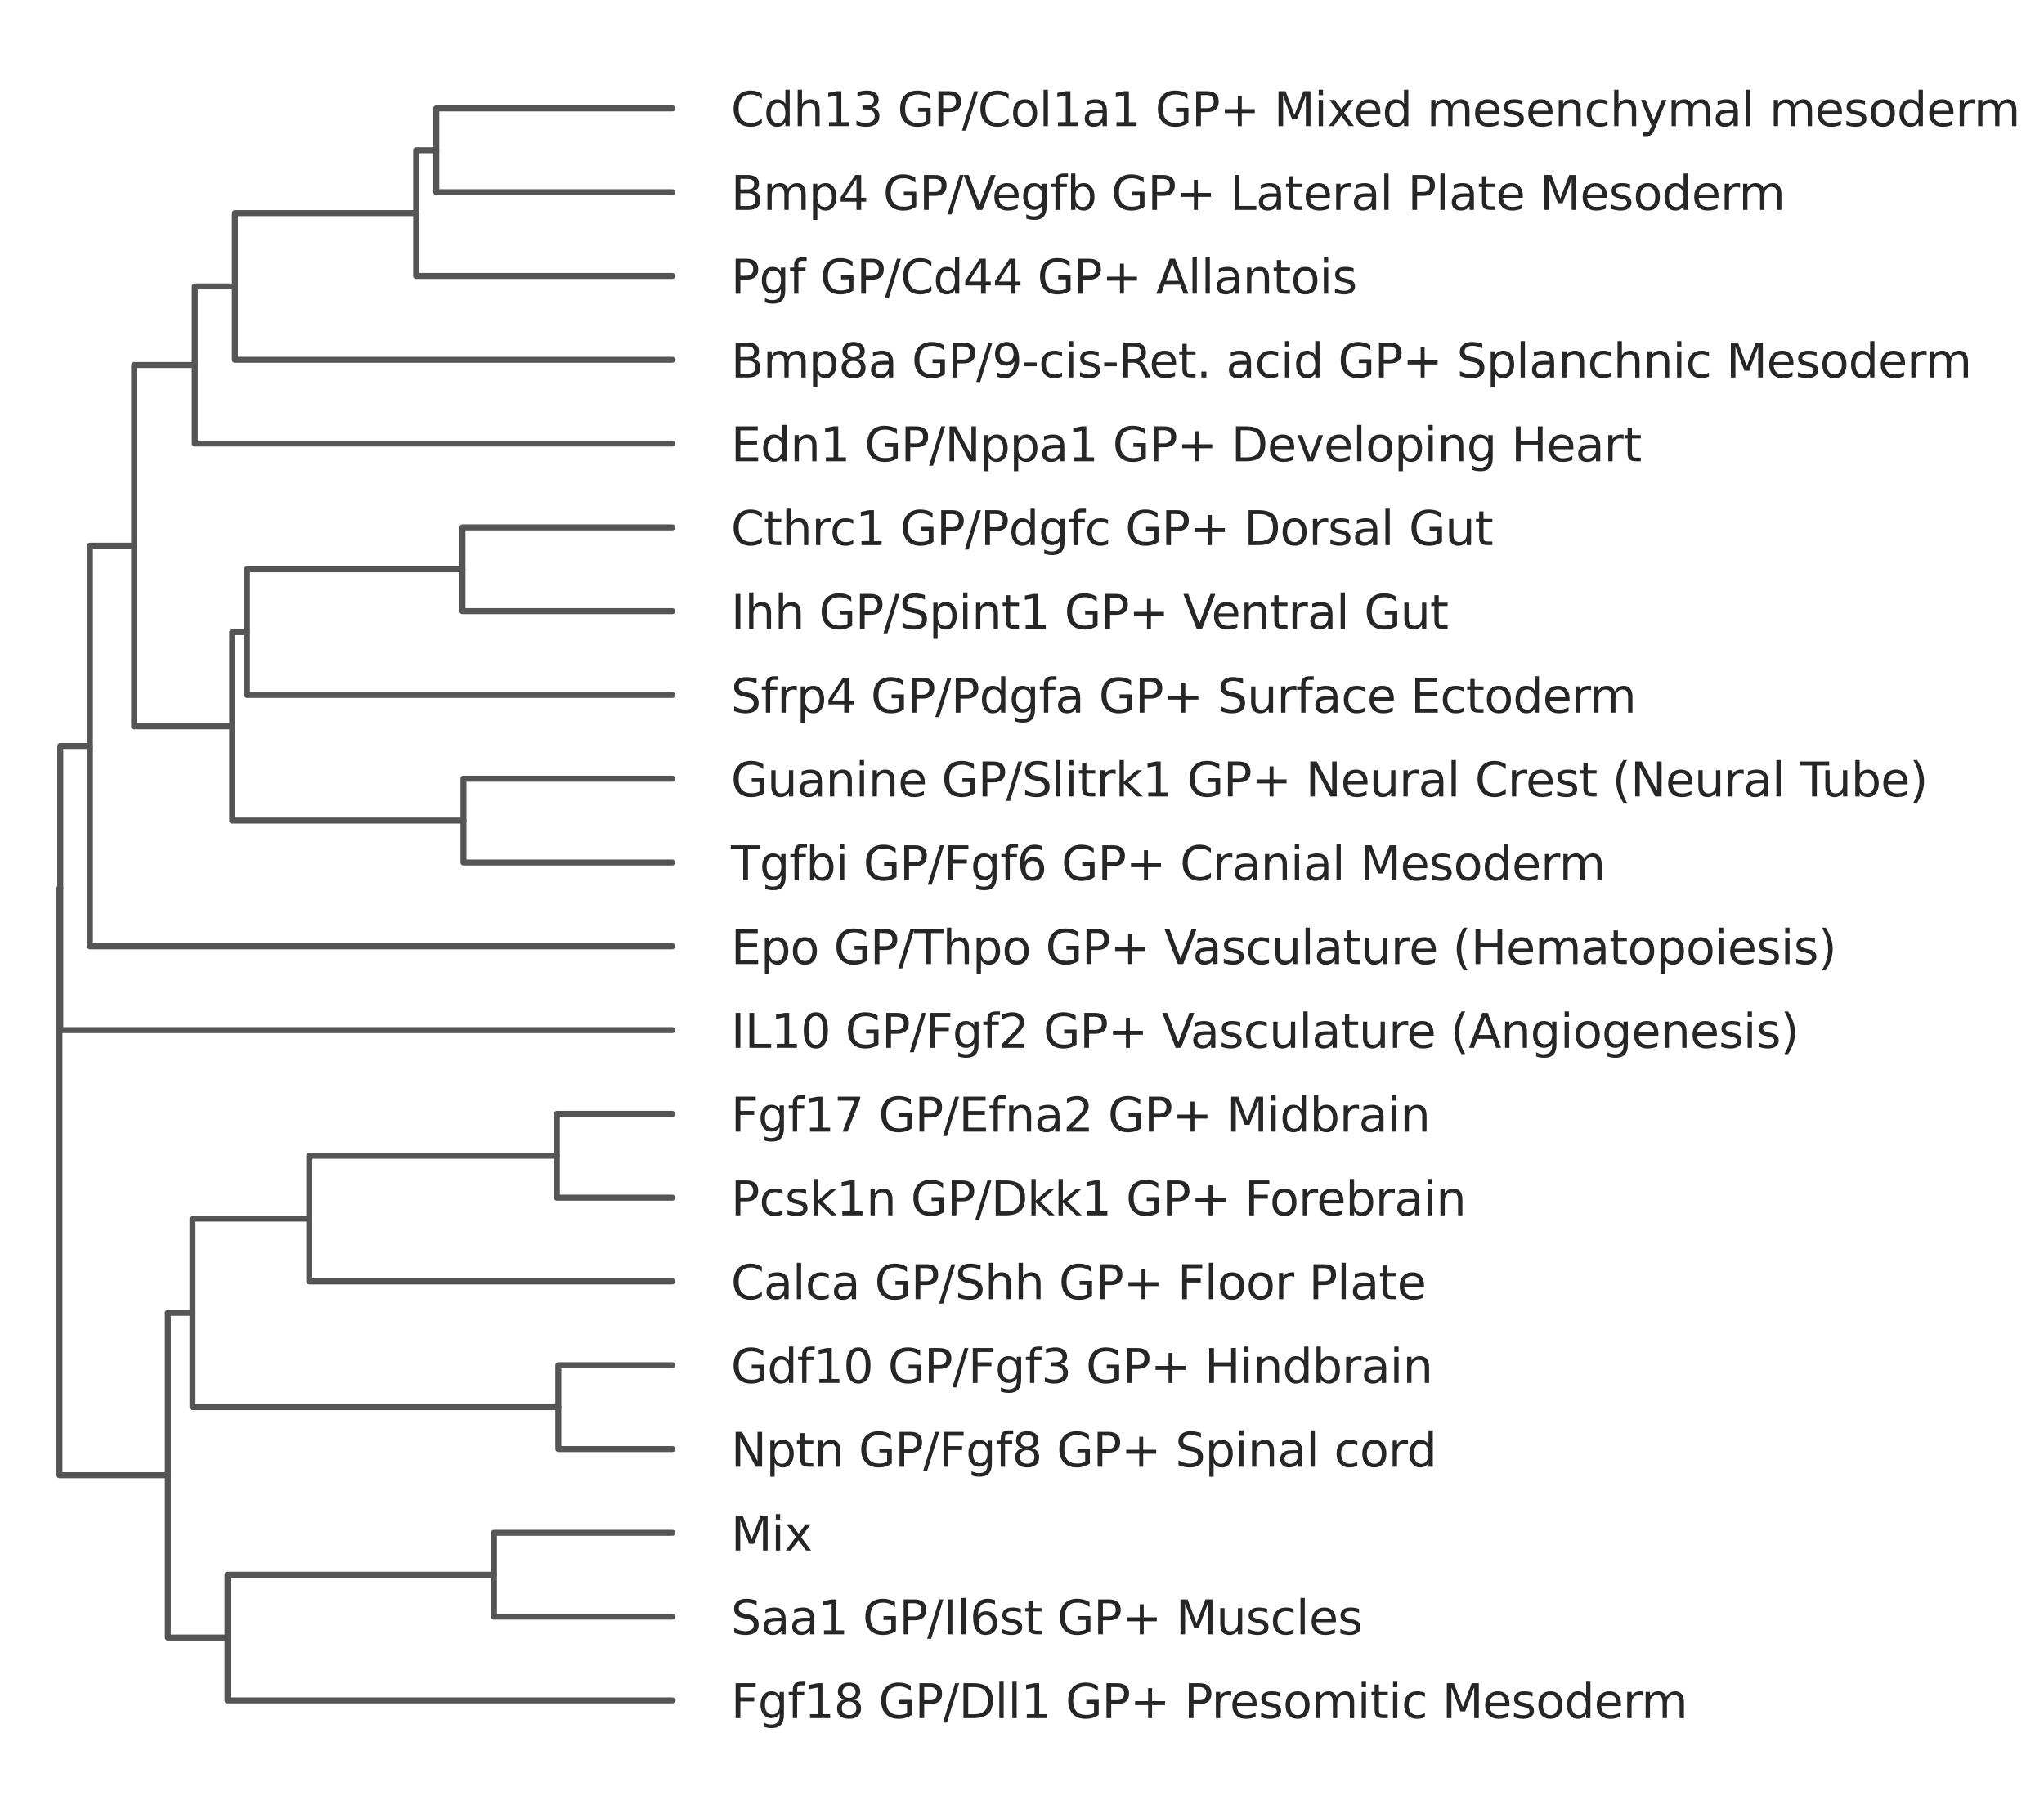 <?xml version="1.0" encoding="utf-8" standalone="no"?>
<!DOCTYPE svg PUBLIC "-//W3C//DTD SVG 1.1//EN"
  "http://www.w3.org/Graphics/SVG/1.1/DTD/svg11.dtd">
<svg xmlns:xlink="http://www.w3.org/1999/xlink" width="510.855pt" height="452.16pt" viewBox="0 0 510.855 452.16" xmlns="http://www.w3.org/2000/svg" version="1.1">
 <defs>
  <style type="text/css">*{stroke-linejoin: round; stroke-linecap: butt}</style>
 </defs>
 <g id="figure_1">
  <g id="patch_1">
   <path d="M -0 452.16 
L 510.855 452.16 
L 510.855 0 
L -0 0 
z
" style="fill: #ffffff"/>
  </g>
  <g id="axes_1">
   <g id="patch_2">
    <path d="M 7.2 444.96 
L 175.68 444.96 
L 175.68 7.2 
L 7.2 7.2 
z
" style="fill: #ffffff"/>
   </g>
   <g id="matplotlib.axis_1">
    <g id="xtick_1"/>
    <g id="xtick_2"/>
    <g id="xtick_3"/>
    <g id="xtick_4"/>
   </g>
   <g id="matplotlib.axis_2">
    <g id="ytick_1">
     <g id="text_1">
      <!-- Fgf18 GP/Dll1 GP+ Presomitic Mesoderm -->
      <g style="fill: #262626" transform="translate(182.68 429.492) scale(0.117 -0.117)">
       <defs>
        <path id="DejaVuSans-46" d="M 628 4666 
L 3309 4666 
L 3309 4134 
L 1259 4134 
L 1259 2759 
L 3109 2759 
L 3109 2228 
L 1259 2228 
L 1259 0 
L 628 0 
L 628 4666 
z
" transform="scale(0.016)"/>
        <path id="DejaVuSans-67" d="M 2906 1791 
Q 2906 2416 2648 2759 
Q 2391 3103 1925 3103 
Q 1463 3103 1205 2759 
Q 947 2416 947 1791 
Q 947 1169 1205 825 
Q 1463 481 1925 481 
Q 2391 481 2648 825 
Q 2906 1169 2906 1791 
z
M 3481 434 
Q 3481 -459 3084 -895 
Q 2688 -1331 1869 -1331 
Q 1566 -1331 1297 -1286 
Q 1028 -1241 775 -1147 
L 775 -588 
Q 1028 -725 1275 -790 
Q 1522 -856 1778 -856 
Q 2344 -856 2625 -561 
Q 2906 -266 2906 331 
L 2906 616 
Q 2728 306 2450 153 
Q 2172 0 1784 0 
Q 1141 0 747 490 
Q 353 981 353 1791 
Q 353 2603 747 3093 
Q 1141 3584 1784 3584 
Q 2172 3584 2450 3431 
Q 2728 3278 2906 2969 
L 2906 3500 
L 3481 3500 
L 3481 434 
z
" transform="scale(0.016)"/>
        <path id="DejaVuSans-66" d="M 2375 4863 
L 2375 4384 
L 1825 4384 
Q 1516 4384 1395 4259 
Q 1275 4134 1275 3809 
L 1275 3500 
L 2222 3500 
L 2222 3053 
L 1275 3053 
L 1275 0 
L 697 0 
L 697 3053 
L 147 3053 
L 147 3500 
L 697 3500 
L 697 3744 
Q 697 4328 969 4595 
Q 1241 4863 1831 4863 
L 2375 4863 
z
" transform="scale(0.016)"/>
        <path id="DejaVuSans-31" d="M 794 531 
L 1825 531 
L 1825 4091 
L 703 3866 
L 703 4441 
L 1819 4666 
L 2450 4666 
L 2450 531 
L 3481 531 
L 3481 0 
L 794 0 
L 794 531 
z
" transform="scale(0.016)"/>
        <path id="DejaVuSans-38" d="M 2034 2216 
Q 1584 2216 1326 1975 
Q 1069 1734 1069 1313 
Q 1069 891 1326 650 
Q 1584 409 2034 409 
Q 2484 409 2743 651 
Q 3003 894 3003 1313 
Q 3003 1734 2745 1975 
Q 2488 2216 2034 2216 
z
M 1403 2484 
Q 997 2584 770 2862 
Q 544 3141 544 3541 
Q 544 4100 942 4425 
Q 1341 4750 2034 4750 
Q 2731 4750 3128 4425 
Q 3525 4100 3525 3541 
Q 3525 3141 3298 2862 
Q 3072 2584 2669 2484 
Q 3125 2378 3379 2068 
Q 3634 1759 3634 1313 
Q 3634 634 3220 271 
Q 2806 -91 2034 -91 
Q 1263 -91 848 271 
Q 434 634 434 1313 
Q 434 1759 690 2068 
Q 947 2378 1403 2484 
z
M 1172 3481 
Q 1172 3119 1398 2916 
Q 1625 2713 2034 2713 
Q 2441 2713 2670 2916 
Q 2900 3119 2900 3481 
Q 2900 3844 2670 4047 
Q 2441 4250 2034 4250 
Q 1625 4250 1398 4047 
Q 1172 3844 1172 3481 
z
" transform="scale(0.016)"/>
        <path id="DejaVuSans-20" transform="scale(0.016)"/>
        <path id="DejaVuSans-47" d="M 3809 666 
L 3809 1919 
L 2778 1919 
L 2778 2438 
L 4434 2438 
L 4434 434 
Q 4069 175 3628 42 
Q 3188 -91 2688 -91 
Q 1594 -91 976 548 
Q 359 1188 359 2328 
Q 359 3472 976 4111 
Q 1594 4750 2688 4750 
Q 3144 4750 3555 4637 
Q 3966 4525 4313 4306 
L 4313 3634 
Q 3963 3931 3569 4081 
Q 3175 4231 2741 4231 
Q 1884 4231 1454 3753 
Q 1025 3275 1025 2328 
Q 1025 1384 1454 906 
Q 1884 428 2741 428 
Q 3075 428 3337 486 
Q 3600 544 3809 666 
z
" transform="scale(0.016)"/>
        <path id="DejaVuSans-50" d="M 1259 4147 
L 1259 2394 
L 2053 2394 
Q 2494 2394 2734 2622 
Q 2975 2850 2975 3272 
Q 2975 3691 2734 3919 
Q 2494 4147 2053 4147 
L 1259 4147 
z
M 628 4666 
L 2053 4666 
Q 2838 4666 3239 4311 
Q 3641 3956 3641 3272 
Q 3641 2581 3239 2228 
Q 2838 1875 2053 1875 
L 1259 1875 
L 1259 0 
L 628 0 
L 628 4666 
z
" transform="scale(0.016)"/>
        <path id="DejaVuSans-2f" d="M 1625 4666 
L 2156 4666 
L 531 -594 
L 0 -594 
L 1625 4666 
z
" transform="scale(0.016)"/>
        <path id="DejaVuSans-44" d="M 1259 4147 
L 1259 519 
L 2022 519 
Q 2988 519 3436 956 
Q 3884 1394 3884 2338 
Q 3884 3275 3436 3711 
Q 2988 4147 2022 4147 
L 1259 4147 
z
M 628 4666 
L 1925 4666 
Q 3281 4666 3915 4102 
Q 4550 3538 4550 2338 
Q 4550 1131 3912 565 
Q 3275 0 1925 0 
L 628 0 
L 628 4666 
z
" transform="scale(0.016)"/>
        <path id="DejaVuSans-6c" d="M 603 4863 
L 1178 4863 
L 1178 0 
L 603 0 
L 603 4863 
z
" transform="scale(0.016)"/>
        <path id="DejaVuSans-2b" d="M 2944 4013 
L 2944 2272 
L 4684 2272 
L 4684 1741 
L 2944 1741 
L 2944 0 
L 2419 0 
L 2419 1741 
L 678 1741 
L 678 2272 
L 2419 2272 
L 2419 4013 
L 2944 4013 
z
" transform="scale(0.016)"/>
        <path id="DejaVuSans-72" d="M 2631 2963 
Q 2534 3019 2420 3045 
Q 2306 3072 2169 3072 
Q 1681 3072 1420 2755 
Q 1159 2438 1159 1844 
L 1159 0 
L 581 0 
L 581 3500 
L 1159 3500 
L 1159 2956 
Q 1341 3275 1631 3429 
Q 1922 3584 2338 3584 
Q 2397 3584 2469 3576 
Q 2541 3569 2628 3553 
L 2631 2963 
z
" transform="scale(0.016)"/>
        <path id="DejaVuSans-65" d="M 3597 1894 
L 3597 1613 
L 953 1613 
Q 991 1019 1311 708 
Q 1631 397 2203 397 
Q 2534 397 2845 478 
Q 3156 559 3463 722 
L 3463 178 
Q 3153 47 2828 -22 
Q 2503 -91 2169 -91 
Q 1331 -91 842 396 
Q 353 884 353 1716 
Q 353 2575 817 3079 
Q 1281 3584 2069 3584 
Q 2775 3584 3186 3129 
Q 3597 2675 3597 1894 
z
M 3022 2063 
Q 3016 2534 2758 2815 
Q 2500 3097 2075 3097 
Q 1594 3097 1305 2825 
Q 1016 2553 972 2059 
L 3022 2063 
z
" transform="scale(0.016)"/>
        <path id="DejaVuSans-73" d="M 2834 3397 
L 2834 2853 
Q 2591 2978 2328 3040 
Q 2066 3103 1784 3103 
Q 1356 3103 1142 2972 
Q 928 2841 928 2578 
Q 928 2378 1081 2264 
Q 1234 2150 1697 2047 
L 1894 2003 
Q 2506 1872 2764 1633 
Q 3022 1394 3022 966 
Q 3022 478 2636 193 
Q 2250 -91 1575 -91 
Q 1294 -91 989 -36 
Q 684 19 347 128 
L 347 722 
Q 666 556 975 473 
Q 1284 391 1588 391 
Q 1994 391 2212 530 
Q 2431 669 2431 922 
Q 2431 1156 2273 1281 
Q 2116 1406 1581 1522 
L 1381 1569 
Q 847 1681 609 1914 
Q 372 2147 372 2553 
Q 372 3047 722 3315 
Q 1072 3584 1716 3584 
Q 2034 3584 2315 3537 
Q 2597 3491 2834 3397 
z
" transform="scale(0.016)"/>
        <path id="DejaVuSans-6f" d="M 1959 3097 
Q 1497 3097 1228 2736 
Q 959 2375 959 1747 
Q 959 1119 1226 758 
Q 1494 397 1959 397 
Q 2419 397 2687 759 
Q 2956 1122 2956 1747 
Q 2956 2369 2687 2733 
Q 2419 3097 1959 3097 
z
M 1959 3584 
Q 2709 3584 3137 3096 
Q 3566 2609 3566 1747 
Q 3566 888 3137 398 
Q 2709 -91 1959 -91 
Q 1206 -91 779 398 
Q 353 888 353 1747 
Q 353 2609 779 3096 
Q 1206 3584 1959 3584 
z
" transform="scale(0.016)"/>
        <path id="DejaVuSans-6d" d="M 3328 2828 
Q 3544 3216 3844 3400 
Q 4144 3584 4550 3584 
Q 5097 3584 5394 3201 
Q 5691 2819 5691 2113 
L 5691 0 
L 5113 0 
L 5113 2094 
Q 5113 2597 4934 2840 
Q 4756 3084 4391 3084 
Q 3944 3084 3684 2787 
Q 3425 2491 3425 1978 
L 3425 0 
L 2847 0 
L 2847 2094 
Q 2847 2600 2669 2842 
Q 2491 3084 2119 3084 
Q 1678 3084 1418 2786 
Q 1159 2488 1159 1978 
L 1159 0 
L 581 0 
L 581 3500 
L 1159 3500 
L 1159 2956 
Q 1356 3278 1631 3431 
Q 1906 3584 2284 3584 
Q 2666 3584 2933 3390 
Q 3200 3197 3328 2828 
z
" transform="scale(0.016)"/>
        <path id="DejaVuSans-69" d="M 603 3500 
L 1178 3500 
L 1178 0 
L 603 0 
L 603 3500 
z
M 603 4863 
L 1178 4863 
L 1178 4134 
L 603 4134 
L 603 4863 
z
" transform="scale(0.016)"/>
        <path id="DejaVuSans-74" d="M 1172 4494 
L 1172 3500 
L 2356 3500 
L 2356 3053 
L 1172 3053 
L 1172 1153 
Q 1172 725 1289 603 
Q 1406 481 1766 481 
L 2356 481 
L 2356 0 
L 1766 0 
Q 1100 0 847 248 
Q 594 497 594 1153 
L 594 3053 
L 172 3053 
L 172 3500 
L 594 3500 
L 594 4494 
L 1172 4494 
z
" transform="scale(0.016)"/>
        <path id="DejaVuSans-63" d="M 3122 3366 
L 3122 2828 
Q 2878 2963 2633 3030 
Q 2388 3097 2138 3097 
Q 1578 3097 1268 2742 
Q 959 2388 959 1747 
Q 959 1106 1268 751 
Q 1578 397 2138 397 
Q 2388 397 2633 464 
Q 2878 531 3122 666 
L 3122 134 
Q 2881 22 2623 -34 
Q 2366 -91 2075 -91 
Q 1284 -91 818 406 
Q 353 903 353 1747 
Q 353 2603 823 3093 
Q 1294 3584 2113 3584 
Q 2378 3584 2631 3529 
Q 2884 3475 3122 3366 
z
" transform="scale(0.016)"/>
        <path id="DejaVuSans-4d" d="M 628 4666 
L 1569 4666 
L 2759 1491 
L 3956 4666 
L 4897 4666 
L 4897 0 
L 4281 0 
L 4281 4097 
L 3078 897 
L 2444 897 
L 1241 4097 
L 1241 0 
L 628 0 
L 628 4666 
z
" transform="scale(0.016)"/>
        <path id="DejaVuSans-64" d="M 2906 2969 
L 2906 4863 
L 3481 4863 
L 3481 0 
L 2906 0 
L 2906 525 
Q 2725 213 2448 61 
Q 2172 -91 1784 -91 
Q 1150 -91 751 415 
Q 353 922 353 1747 
Q 353 2572 751 3078 
Q 1150 3584 1784 3584 
Q 2172 3584 2448 3432 
Q 2725 3281 2906 2969 
z
M 947 1747 
Q 947 1113 1208 752 
Q 1469 391 1925 391 
Q 2381 391 2643 752 
Q 2906 1113 2906 1747 
Q 2906 2381 2643 2742 
Q 2381 3103 1925 3103 
Q 1469 3103 1208 2742 
Q 947 2381 947 1747 
z
" transform="scale(0.016)"/>
       </defs>
       <use xlink:href="#DejaVuSans-46"/>
       <use xlink:href="#DejaVuSans-67" x="57.52"/>
       <use xlink:href="#DejaVuSans-66" x="120.996"/>
       <use xlink:href="#DejaVuSans-31" x="156.201"/>
       <use xlink:href="#DejaVuSans-38" x="219.824"/>
       <use xlink:href="#DejaVuSans-20" x="283.447"/>
       <use xlink:href="#DejaVuSans-47" x="315.234"/>
       <use xlink:href="#DejaVuSans-50" x="392.725"/>
       <use xlink:href="#DejaVuSans-2f" x="453.027"/>
       <use xlink:href="#DejaVuSans-44" x="486.719"/>
       <use xlink:href="#DejaVuSans-6c" x="563.721"/>
       <use xlink:href="#DejaVuSans-6c" x="591.504"/>
       <use xlink:href="#DejaVuSans-31" x="619.287"/>
       <use xlink:href="#DejaVuSans-20" x="682.91"/>
       <use xlink:href="#DejaVuSans-47" x="714.697"/>
       <use xlink:href="#DejaVuSans-50" x="792.188"/>
       <use xlink:href="#DejaVuSans-2b" x="852.49"/>
       <use xlink:href="#DejaVuSans-20" x="936.279"/>
       <use xlink:href="#DejaVuSans-50" x="968.066"/>
       <use xlink:href="#DejaVuSans-72" x="1026.619"/>
       <use xlink:href="#DejaVuSans-65" x="1065.482"/>
       <use xlink:href="#DejaVuSans-73" x="1127.006"/>
       <use xlink:href="#DejaVuSans-6f" x="1179.105"/>
       <use xlink:href="#DejaVuSans-6d" x="1240.287"/>
       <use xlink:href="#DejaVuSans-69" x="1337.699"/>
       <use xlink:href="#DejaVuSans-74" x="1365.482"/>
       <use xlink:href="#DejaVuSans-69" x="1404.691"/>
       <use xlink:href="#DejaVuSans-63" x="1432.475"/>
       <use xlink:href="#DejaVuSans-20" x="1487.455"/>
       <use xlink:href="#DejaVuSans-4d" x="1519.242"/>
       <use xlink:href="#DejaVuSans-65" x="1605.521"/>
       <use xlink:href="#DejaVuSans-73" x="1667.045"/>
       <use xlink:href="#DejaVuSans-6f" x="1719.145"/>
       <use xlink:href="#DejaVuSans-64" x="1780.326"/>
       <use xlink:href="#DejaVuSans-65" x="1843.803"/>
       <use xlink:href="#DejaVuSans-72" x="1905.326"/>
       <use xlink:href="#DejaVuSans-6d" x="1944.689"/>
      </g>
     </g>
    </g>
    <g id="ytick_2">
     <g id="text_2">
      <!-- Saa1 GP/Il6st GP+ Muscles -->
      <g style="fill: #262626" transform="translate(182.68 408.547) scale(0.117 -0.117)">
       <defs>
        <path id="DejaVuSans-53" d="M 3425 4513 
L 3425 3897 
Q 3066 4069 2747 4153 
Q 2428 4238 2131 4238 
Q 1616 4238 1336 4038 
Q 1056 3838 1056 3469 
Q 1056 3159 1242 3001 
Q 1428 2844 1947 2747 
L 2328 2669 
Q 3034 2534 3370 2195 
Q 3706 1856 3706 1288 
Q 3706 609 3251 259 
Q 2797 -91 1919 -91 
Q 1588 -91 1214 -16 
Q 841 59 441 206 
L 441 856 
Q 825 641 1194 531 
Q 1563 422 1919 422 
Q 2459 422 2753 634 
Q 3047 847 3047 1241 
Q 3047 1584 2836 1778 
Q 2625 1972 2144 2069 
L 1759 2144 
Q 1053 2284 737 2584 
Q 422 2884 422 3419 
Q 422 4038 858 4394 
Q 1294 4750 2059 4750 
Q 2388 4750 2728 4690 
Q 3069 4631 3425 4513 
z
" transform="scale(0.016)"/>
        <path id="DejaVuSans-61" d="M 2194 1759 
Q 1497 1759 1228 1600 
Q 959 1441 959 1056 
Q 959 750 1161 570 
Q 1363 391 1709 391 
Q 2188 391 2477 730 
Q 2766 1069 2766 1631 
L 2766 1759 
L 2194 1759 
z
M 3341 1997 
L 3341 0 
L 2766 0 
L 2766 531 
Q 2569 213 2275 61 
Q 1981 -91 1556 -91 
Q 1019 -91 701 211 
Q 384 513 384 1019 
Q 384 1609 779 1909 
Q 1175 2209 1959 2209 
L 2766 2209 
L 2766 2266 
Q 2766 2663 2505 2880 
Q 2244 3097 1772 3097 
Q 1472 3097 1187 3025 
Q 903 2953 641 2809 
L 641 3341 
Q 956 3463 1253 3523 
Q 1550 3584 1831 3584 
Q 2591 3584 2966 3190 
Q 3341 2797 3341 1997 
z
" transform="scale(0.016)"/>
        <path id="DejaVuSans-49" d="M 628 4666 
L 1259 4666 
L 1259 0 
L 628 0 
L 628 4666 
z
" transform="scale(0.016)"/>
        <path id="DejaVuSans-36" d="M 2113 2584 
Q 1688 2584 1439 2293 
Q 1191 2003 1191 1497 
Q 1191 994 1439 701 
Q 1688 409 2113 409 
Q 2538 409 2786 701 
Q 3034 994 3034 1497 
Q 3034 2003 2786 2293 
Q 2538 2584 2113 2584 
z
M 3366 4563 
L 3366 3988 
Q 3128 4100 2886 4159 
Q 2644 4219 2406 4219 
Q 1781 4219 1451 3797 
Q 1122 3375 1075 2522 
Q 1259 2794 1537 2939 
Q 1816 3084 2150 3084 
Q 2853 3084 3261 2657 
Q 3669 2231 3669 1497 
Q 3669 778 3244 343 
Q 2819 -91 2113 -91 
Q 1303 -91 875 529 
Q 447 1150 447 2328 
Q 447 3434 972 4092 
Q 1497 4750 2381 4750 
Q 2619 4750 2861 4703 
Q 3103 4656 3366 4563 
z
" transform="scale(0.016)"/>
        <path id="DejaVuSans-75" d="M 544 1381 
L 544 3500 
L 1119 3500 
L 1119 1403 
Q 1119 906 1312 657 
Q 1506 409 1894 409 
Q 2359 409 2629 706 
Q 2900 1003 2900 1516 
L 2900 3500 
L 3475 3500 
L 3475 0 
L 2900 0 
L 2900 538 
Q 2691 219 2414 64 
Q 2138 -91 1772 -91 
Q 1169 -91 856 284 
Q 544 659 544 1381 
z
M 1991 3584 
L 1991 3584 
z
" transform="scale(0.016)"/>
       </defs>
       <use xlink:href="#DejaVuSans-53"/>
       <use xlink:href="#DejaVuSans-61" x="63.477"/>
       <use xlink:href="#DejaVuSans-61" x="124.756"/>
       <use xlink:href="#DejaVuSans-31" x="186.035"/>
       <use xlink:href="#DejaVuSans-20" x="249.658"/>
       <use xlink:href="#DejaVuSans-47" x="281.445"/>
       <use xlink:href="#DejaVuSans-50" x="358.936"/>
       <use xlink:href="#DejaVuSans-2f" x="419.238"/>
       <use xlink:href="#DejaVuSans-49" x="452.93"/>
       <use xlink:href="#DejaVuSans-6c" x="482.422"/>
       <use xlink:href="#DejaVuSans-36" x="510.205"/>
       <use xlink:href="#DejaVuSans-73" x="573.828"/>
       <use xlink:href="#DejaVuSans-74" x="625.928"/>
       <use xlink:href="#DejaVuSans-20" x="665.137"/>
       <use xlink:href="#DejaVuSans-47" x="696.924"/>
       <use xlink:href="#DejaVuSans-50" x="774.414"/>
       <use xlink:href="#DejaVuSans-2b" x="834.717"/>
       <use xlink:href="#DejaVuSans-20" x="918.506"/>
       <use xlink:href="#DejaVuSans-4d" x="950.293"/>
       <use xlink:href="#DejaVuSans-75" x="1036.572"/>
       <use xlink:href="#DejaVuSans-73" x="1099.951"/>
       <use xlink:href="#DejaVuSans-63" x="1152.051"/>
       <use xlink:href="#DejaVuSans-6c" x="1207.031"/>
       <use xlink:href="#DejaVuSans-65" x="1234.814"/>
       <use xlink:href="#DejaVuSans-73" x="1296.338"/>
      </g>
     </g>
    </g>
    <g id="ytick_3">
     <g id="text_3">
      <!-- Mix -->
      <g style="fill: #262626" transform="translate(182.68 387.602) scale(0.117 -0.117)">
       <defs>
        <path id="DejaVuSans-78" d="M 3513 3500 
L 2247 1797 
L 3578 0 
L 2900 0 
L 1881 1375 
L 863 0 
L 184 0 
L 1544 1831 
L 300 3500 
L 978 3500 
L 1906 2253 
L 2834 3500 
L 3513 3500 
z
" transform="scale(0.016)"/>
       </defs>
       <use xlink:href="#DejaVuSans-4d"/>
       <use xlink:href="#DejaVuSans-69" x="86.279"/>
       <use xlink:href="#DejaVuSans-78" x="114.062"/>
      </g>
     </g>
    </g>
    <g id="ytick_4">
     <g id="text_4">
      <!-- Nptn GP/Fgf8 GP+ Spinal cord -->
      <g style="fill: #262626" transform="translate(182.68 366.656) scale(0.117 -0.117)">
       <defs>
        <path id="DejaVuSans-4e" d="M 628 4666 
L 1478 4666 
L 3547 763 
L 3547 4666 
L 4159 4666 
L 4159 0 
L 3309 0 
L 1241 3903 
L 1241 0 
L 628 0 
L 628 4666 
z
" transform="scale(0.016)"/>
        <path id="DejaVuSans-70" d="M 1159 525 
L 1159 -1331 
L 581 -1331 
L 581 3500 
L 1159 3500 
L 1159 2969 
Q 1341 3281 1617 3432 
Q 1894 3584 2278 3584 
Q 2916 3584 3314 3078 
Q 3713 2572 3713 1747 
Q 3713 922 3314 415 
Q 2916 -91 2278 -91 
Q 1894 -91 1617 61 
Q 1341 213 1159 525 
z
M 3116 1747 
Q 3116 2381 2855 2742 
Q 2594 3103 2138 3103 
Q 1681 3103 1420 2742 
Q 1159 2381 1159 1747 
Q 1159 1113 1420 752 
Q 1681 391 2138 391 
Q 2594 391 2855 752 
Q 3116 1113 3116 1747 
z
" transform="scale(0.016)"/>
        <path id="DejaVuSans-6e" d="M 3513 2113 
L 3513 0 
L 2938 0 
L 2938 2094 
Q 2938 2591 2744 2837 
Q 2550 3084 2163 3084 
Q 1697 3084 1428 2787 
Q 1159 2491 1159 1978 
L 1159 0 
L 581 0 
L 581 3500 
L 1159 3500 
L 1159 2956 
Q 1366 3272 1645 3428 
Q 1925 3584 2291 3584 
Q 2894 3584 3203 3211 
Q 3513 2838 3513 2113 
z
" transform="scale(0.016)"/>
       </defs>
       <use xlink:href="#DejaVuSans-4e"/>
       <use xlink:href="#DejaVuSans-70" x="74.805"/>
       <use xlink:href="#DejaVuSans-74" x="138.281"/>
       <use xlink:href="#DejaVuSans-6e" x="177.49"/>
       <use xlink:href="#DejaVuSans-20" x="240.869"/>
       <use xlink:href="#DejaVuSans-47" x="272.656"/>
       <use xlink:href="#DejaVuSans-50" x="350.146"/>
       <use xlink:href="#DejaVuSans-2f" x="410.449"/>
       <use xlink:href="#DejaVuSans-46" x="444.141"/>
       <use xlink:href="#DejaVuSans-67" x="501.66"/>
       <use xlink:href="#DejaVuSans-66" x="565.137"/>
       <use xlink:href="#DejaVuSans-38" x="600.342"/>
       <use xlink:href="#DejaVuSans-20" x="663.965"/>
       <use xlink:href="#DejaVuSans-47" x="695.752"/>
       <use xlink:href="#DejaVuSans-50" x="773.242"/>
       <use xlink:href="#DejaVuSans-2b" x="833.545"/>
       <use xlink:href="#DejaVuSans-20" x="917.334"/>
       <use xlink:href="#DejaVuSans-53" x="949.121"/>
       <use xlink:href="#DejaVuSans-70" x="1012.598"/>
       <use xlink:href="#DejaVuSans-69" x="1076.074"/>
       <use xlink:href="#DejaVuSans-6e" x="1103.857"/>
       <use xlink:href="#DejaVuSans-61" x="1167.236"/>
       <use xlink:href="#DejaVuSans-6c" x="1228.516"/>
       <use xlink:href="#DejaVuSans-20" x="1256.299"/>
       <use xlink:href="#DejaVuSans-63" x="1288.086"/>
       <use xlink:href="#DejaVuSans-6f" x="1343.066"/>
       <use xlink:href="#DejaVuSans-72" x="1404.248"/>
       <use xlink:href="#DejaVuSans-64" x="1443.611"/>
      </g>
     </g>
    </g>
    <g id="ytick_5">
     <g id="text_5">
      <!-- Gdf10 GP/Fgf3 GP+ Hindbrain -->
      <g style="fill: #262626" transform="translate(182.68 345.711) scale(0.117 -0.117)">
       <defs>
        <path id="DejaVuSans-30" d="M 2034 4250 
Q 1547 4250 1301 3770 
Q 1056 3291 1056 2328 
Q 1056 1369 1301 889 
Q 1547 409 2034 409 
Q 2525 409 2770 889 
Q 3016 1369 3016 2328 
Q 3016 3291 2770 3770 
Q 2525 4250 2034 4250 
z
M 2034 4750 
Q 2819 4750 3233 4129 
Q 3647 3509 3647 2328 
Q 3647 1150 3233 529 
Q 2819 -91 2034 -91 
Q 1250 -91 836 529 
Q 422 1150 422 2328 
Q 422 3509 836 4129 
Q 1250 4750 2034 4750 
z
" transform="scale(0.016)"/>
        <path id="DejaVuSans-33" d="M 2597 2516 
Q 3050 2419 3304 2112 
Q 3559 1806 3559 1356 
Q 3559 666 3084 287 
Q 2609 -91 1734 -91 
Q 1441 -91 1130 -33 
Q 819 25 488 141 
L 488 750 
Q 750 597 1062 519 
Q 1375 441 1716 441 
Q 2309 441 2620 675 
Q 2931 909 2931 1356 
Q 2931 1769 2642 2001 
Q 2353 2234 1838 2234 
L 1294 2234 
L 1294 2753 
L 1863 2753 
Q 2328 2753 2575 2939 
Q 2822 3125 2822 3475 
Q 2822 3834 2567 4026 
Q 2313 4219 1838 4219 
Q 1578 4219 1281 4162 
Q 984 4106 628 3988 
L 628 4550 
Q 988 4650 1302 4700 
Q 1616 4750 1894 4750 
Q 2613 4750 3031 4423 
Q 3450 4097 3450 3541 
Q 3450 3153 3228 2886 
Q 3006 2619 2597 2516 
z
" transform="scale(0.016)"/>
        <path id="DejaVuSans-48" d="M 628 4666 
L 1259 4666 
L 1259 2753 
L 3553 2753 
L 3553 4666 
L 4184 4666 
L 4184 0 
L 3553 0 
L 3553 2222 
L 1259 2222 
L 1259 0 
L 628 0 
L 628 4666 
z
" transform="scale(0.016)"/>
        <path id="DejaVuSans-62" d="M 3116 1747 
Q 3116 2381 2855 2742 
Q 2594 3103 2138 3103 
Q 1681 3103 1420 2742 
Q 1159 2381 1159 1747 
Q 1159 1113 1420 752 
Q 1681 391 2138 391 
Q 2594 391 2855 752 
Q 3116 1113 3116 1747 
z
M 1159 2969 
Q 1341 3281 1617 3432 
Q 1894 3584 2278 3584 
Q 2916 3584 3314 3078 
Q 3713 2572 3713 1747 
Q 3713 922 3314 415 
Q 2916 -91 2278 -91 
Q 1894 -91 1617 61 
Q 1341 213 1159 525 
L 1159 0 
L 581 0 
L 581 4863 
L 1159 4863 
L 1159 2969 
z
" transform="scale(0.016)"/>
       </defs>
       <use xlink:href="#DejaVuSans-47"/>
       <use xlink:href="#DejaVuSans-64" x="77.49"/>
       <use xlink:href="#DejaVuSans-66" x="140.967"/>
       <use xlink:href="#DejaVuSans-31" x="176.172"/>
       <use xlink:href="#DejaVuSans-30" x="239.795"/>
       <use xlink:href="#DejaVuSans-20" x="303.418"/>
       <use xlink:href="#DejaVuSans-47" x="335.205"/>
       <use xlink:href="#DejaVuSans-50" x="412.695"/>
       <use xlink:href="#DejaVuSans-2f" x="472.998"/>
       <use xlink:href="#DejaVuSans-46" x="506.689"/>
       <use xlink:href="#DejaVuSans-67" x="564.209"/>
       <use xlink:href="#DejaVuSans-66" x="627.686"/>
       <use xlink:href="#DejaVuSans-33" x="662.891"/>
       <use xlink:href="#DejaVuSans-20" x="726.514"/>
       <use xlink:href="#DejaVuSans-47" x="758.301"/>
       <use xlink:href="#DejaVuSans-50" x="835.791"/>
       <use xlink:href="#DejaVuSans-2b" x="896.094"/>
       <use xlink:href="#DejaVuSans-20" x="979.883"/>
       <use xlink:href="#DejaVuSans-48" x="1011.67"/>
       <use xlink:href="#DejaVuSans-69" x="1086.865"/>
       <use xlink:href="#DejaVuSans-6e" x="1114.648"/>
       <use xlink:href="#DejaVuSans-64" x="1178.027"/>
       <use xlink:href="#DejaVuSans-62" x="1241.504"/>
       <use xlink:href="#DejaVuSans-72" x="1304.98"/>
       <use xlink:href="#DejaVuSans-61" x="1346.094"/>
       <use xlink:href="#DejaVuSans-69" x="1407.373"/>
       <use xlink:href="#DejaVuSans-6e" x="1435.156"/>
      </g>
     </g>
    </g>
    <g id="ytick_6">
     <g id="text_6">
      <!-- Calca GP/Shh GP+ Floor Plate -->
      <g style="fill: #262626" transform="translate(182.68 324.765) scale(0.117 -0.117)">
       <defs>
        <path id="DejaVuSans-43" d="M 4122 4306 
L 4122 3641 
Q 3803 3938 3442 4084 
Q 3081 4231 2675 4231 
Q 1875 4231 1450 3742 
Q 1025 3253 1025 2328 
Q 1025 1406 1450 917 
Q 1875 428 2675 428 
Q 3081 428 3442 575 
Q 3803 722 4122 1019 
L 4122 359 
Q 3791 134 3420 21 
Q 3050 -91 2638 -91 
Q 1578 -91 968 557 
Q 359 1206 359 2328 
Q 359 3453 968 4101 
Q 1578 4750 2638 4750 
Q 3056 4750 3426 4639 
Q 3797 4528 4122 4306 
z
" transform="scale(0.016)"/>
        <path id="DejaVuSans-68" d="M 3513 2113 
L 3513 0 
L 2938 0 
L 2938 2094 
Q 2938 2591 2744 2837 
Q 2550 3084 2163 3084 
Q 1697 3084 1428 2787 
Q 1159 2491 1159 1978 
L 1159 0 
L 581 0 
L 581 4863 
L 1159 4863 
L 1159 2956 
Q 1366 3272 1645 3428 
Q 1925 3584 2291 3584 
Q 2894 3584 3203 3211 
Q 3513 2838 3513 2113 
z
" transform="scale(0.016)"/>
       </defs>
       <use xlink:href="#DejaVuSans-43"/>
       <use xlink:href="#DejaVuSans-61" x="69.824"/>
       <use xlink:href="#DejaVuSans-6c" x="131.104"/>
       <use xlink:href="#DejaVuSans-63" x="158.887"/>
       <use xlink:href="#DejaVuSans-61" x="213.867"/>
       <use xlink:href="#DejaVuSans-20" x="275.146"/>
       <use xlink:href="#DejaVuSans-47" x="306.934"/>
       <use xlink:href="#DejaVuSans-50" x="384.424"/>
       <use xlink:href="#DejaVuSans-2f" x="444.727"/>
       <use xlink:href="#DejaVuSans-53" x="478.418"/>
       <use xlink:href="#DejaVuSans-68" x="541.895"/>
       <use xlink:href="#DejaVuSans-68" x="605.273"/>
       <use xlink:href="#DejaVuSans-20" x="668.652"/>
       <use xlink:href="#DejaVuSans-47" x="700.439"/>
       <use xlink:href="#DejaVuSans-50" x="777.93"/>
       <use xlink:href="#DejaVuSans-2b" x="838.232"/>
       <use xlink:href="#DejaVuSans-20" x="922.021"/>
       <use xlink:href="#DejaVuSans-46" x="953.809"/>
       <use xlink:href="#DejaVuSans-6c" x="1011.328"/>
       <use xlink:href="#DejaVuSans-6f" x="1039.111"/>
       <use xlink:href="#DejaVuSans-6f" x="1100.293"/>
       <use xlink:href="#DejaVuSans-72" x="1161.475"/>
       <use xlink:href="#DejaVuSans-20" x="1202.588"/>
       <use xlink:href="#DejaVuSans-50" x="1234.375"/>
       <use xlink:href="#DejaVuSans-6c" x="1294.678"/>
       <use xlink:href="#DejaVuSans-61" x="1322.461"/>
       <use xlink:href="#DejaVuSans-74" x="1383.74"/>
       <use xlink:href="#DejaVuSans-65" x="1422.949"/>
      </g>
     </g>
    </g>
    <g id="ytick_7">
     <g id="text_7">
      <!-- Pcsk1n GP/Dkk1 GP+ Forebrain -->
      <g style="fill: #262626" transform="translate(182.68 303.82) scale(0.117 -0.117)">
       <defs>
        <path id="DejaVuSans-6b" d="M 581 4863 
L 1159 4863 
L 1159 1991 
L 2875 3500 
L 3609 3500 
L 1753 1863 
L 3688 0 
L 2938 0 
L 1159 1709 
L 1159 0 
L 581 0 
L 581 4863 
z
" transform="scale(0.016)"/>
       </defs>
       <use xlink:href="#DejaVuSans-50"/>
       <use xlink:href="#DejaVuSans-63" x="60.303"/>
       <use xlink:href="#DejaVuSans-73" x="115.283"/>
       <use xlink:href="#DejaVuSans-6b" x="167.383"/>
       <use xlink:href="#DejaVuSans-31" x="225.293"/>
       <use xlink:href="#DejaVuSans-6e" x="288.916"/>
       <use xlink:href="#DejaVuSans-20" x="352.295"/>
       <use xlink:href="#DejaVuSans-47" x="384.082"/>
       <use xlink:href="#DejaVuSans-50" x="461.572"/>
       <use xlink:href="#DejaVuSans-2f" x="521.875"/>
       <use xlink:href="#DejaVuSans-44" x="555.566"/>
       <use xlink:href="#DejaVuSans-6b" x="632.568"/>
       <use xlink:href="#DejaVuSans-6b" x="690.479"/>
       <use xlink:href="#DejaVuSans-31" x="748.389"/>
       <use xlink:href="#DejaVuSans-20" x="812.012"/>
       <use xlink:href="#DejaVuSans-47" x="843.799"/>
       <use xlink:href="#DejaVuSans-50" x="921.289"/>
       <use xlink:href="#DejaVuSans-2b" x="981.592"/>
       <use xlink:href="#DejaVuSans-20" x="1065.381"/>
       <use xlink:href="#DejaVuSans-46" x="1097.168"/>
       <use xlink:href="#DejaVuSans-6f" x="1151.062"/>
       <use xlink:href="#DejaVuSans-72" x="1212.244"/>
       <use xlink:href="#DejaVuSans-65" x="1251.107"/>
       <use xlink:href="#DejaVuSans-62" x="1312.631"/>
       <use xlink:href="#DejaVuSans-72" x="1376.107"/>
       <use xlink:href="#DejaVuSans-61" x="1417.221"/>
       <use xlink:href="#DejaVuSans-69" x="1478.5"/>
       <use xlink:href="#DejaVuSans-6e" x="1506.283"/>
      </g>
     </g>
    </g>
    <g id="ytick_8">
     <g id="text_8">
      <!-- Fgf17 GP/Efna2 GP+ Midbrain -->
      <g style="fill: #262626" transform="translate(182.68 282.874) scale(0.117 -0.117)">
       <defs>
        <path id="DejaVuSans-37" d="M 525 4666 
L 3525 4666 
L 3525 4397 
L 1831 0 
L 1172 0 
L 2766 4134 
L 525 4134 
L 525 4666 
z
" transform="scale(0.016)"/>
        <path id="DejaVuSans-45" d="M 628 4666 
L 3578 4666 
L 3578 4134 
L 1259 4134 
L 1259 2753 
L 3481 2753 
L 3481 2222 
L 1259 2222 
L 1259 531 
L 3634 531 
L 3634 0 
L 628 0 
L 628 4666 
z
" transform="scale(0.016)"/>
        <path id="DejaVuSans-32" d="M 1228 531 
L 3431 531 
L 3431 0 
L 469 0 
L 469 531 
Q 828 903 1448 1529 
Q 2069 2156 2228 2338 
Q 2531 2678 2651 2914 
Q 2772 3150 2772 3378 
Q 2772 3750 2511 3984 
Q 2250 4219 1831 4219 
Q 1534 4219 1204 4116 
Q 875 4013 500 3803 
L 500 4441 
Q 881 4594 1212 4672 
Q 1544 4750 1819 4750 
Q 2544 4750 2975 4387 
Q 3406 4025 3406 3419 
Q 3406 3131 3298 2873 
Q 3191 2616 2906 2266 
Q 2828 2175 2409 1742 
Q 1991 1309 1228 531 
z
" transform="scale(0.016)"/>
       </defs>
       <use xlink:href="#DejaVuSans-46"/>
       <use xlink:href="#DejaVuSans-67" x="57.52"/>
       <use xlink:href="#DejaVuSans-66" x="120.996"/>
       <use xlink:href="#DejaVuSans-31" x="156.201"/>
       <use xlink:href="#DejaVuSans-37" x="219.824"/>
       <use xlink:href="#DejaVuSans-20" x="283.447"/>
       <use xlink:href="#DejaVuSans-47" x="315.234"/>
       <use xlink:href="#DejaVuSans-50" x="392.725"/>
       <use xlink:href="#DejaVuSans-2f" x="453.027"/>
       <use xlink:href="#DejaVuSans-45" x="486.719"/>
       <use xlink:href="#DejaVuSans-66" x="549.902"/>
       <use xlink:href="#DejaVuSans-6e" x="585.107"/>
       <use xlink:href="#DejaVuSans-61" x="648.486"/>
       <use xlink:href="#DejaVuSans-32" x="709.766"/>
       <use xlink:href="#DejaVuSans-20" x="773.389"/>
       <use xlink:href="#DejaVuSans-47" x="805.176"/>
       <use xlink:href="#DejaVuSans-50" x="882.666"/>
       <use xlink:href="#DejaVuSans-2b" x="942.969"/>
       <use xlink:href="#DejaVuSans-20" x="1026.758"/>
       <use xlink:href="#DejaVuSans-4d" x="1058.545"/>
       <use xlink:href="#DejaVuSans-69" x="1144.824"/>
       <use xlink:href="#DejaVuSans-64" x="1172.607"/>
       <use xlink:href="#DejaVuSans-62" x="1236.084"/>
       <use xlink:href="#DejaVuSans-72" x="1299.561"/>
       <use xlink:href="#DejaVuSans-61" x="1340.674"/>
       <use xlink:href="#DejaVuSans-69" x="1401.953"/>
       <use xlink:href="#DejaVuSans-6e" x="1429.736"/>
      </g>
     </g>
    </g>
    <g id="ytick_9">
     <g id="text_9">
      <!-- IL10 GP/Fgf2 GP+ Vasculature (Angiogenesis) -->
      <g style="fill: #262626" transform="translate(182.68 261.929) scale(0.117 -0.117)">
       <defs>
        <path id="DejaVuSans-4c" d="M 628 4666 
L 1259 4666 
L 1259 531 
L 3531 531 
L 3531 0 
L 628 0 
L 628 4666 
z
" transform="scale(0.016)"/>
        <path id="DejaVuSans-56" d="M 1831 0 
L 50 4666 
L 709 4666 
L 2188 738 
L 3669 4666 
L 4325 4666 
L 2547 0 
L 1831 0 
z
" transform="scale(0.016)"/>
        <path id="DejaVuSans-28" d="M 1984 4856 
Q 1566 4138 1362 3434 
Q 1159 2731 1159 2009 
Q 1159 1288 1364 580 
Q 1569 -128 1984 -844 
L 1484 -844 
Q 1016 -109 783 600 
Q 550 1309 550 2009 
Q 550 2706 781 3412 
Q 1013 4119 1484 4856 
L 1984 4856 
z
" transform="scale(0.016)"/>
        <path id="DejaVuSans-41" d="M 2188 4044 
L 1331 1722 
L 3047 1722 
L 2188 4044 
z
M 1831 4666 
L 2547 4666 
L 4325 0 
L 3669 0 
L 3244 1197 
L 1141 1197 
L 716 0 
L 50 0 
L 1831 4666 
z
" transform="scale(0.016)"/>
        <path id="DejaVuSans-29" d="M 513 4856 
L 1013 4856 
Q 1481 4119 1714 3412 
Q 1947 2706 1947 2009 
Q 1947 1309 1714 600 
Q 1481 -109 1013 -844 
L 513 -844 
Q 928 -128 1133 580 
Q 1338 1288 1338 2009 
Q 1338 2731 1133 3434 
Q 928 4138 513 4856 
z
" transform="scale(0.016)"/>
       </defs>
       <use xlink:href="#DejaVuSans-49"/>
       <use xlink:href="#DejaVuSans-4c" x="29.492"/>
       <use xlink:href="#DejaVuSans-31" x="85.205"/>
       <use xlink:href="#DejaVuSans-30" x="148.828"/>
       <use xlink:href="#DejaVuSans-20" x="212.451"/>
       <use xlink:href="#DejaVuSans-47" x="244.238"/>
       <use xlink:href="#DejaVuSans-50" x="321.729"/>
       <use xlink:href="#DejaVuSans-2f" x="382.031"/>
       <use xlink:href="#DejaVuSans-46" x="415.723"/>
       <use xlink:href="#DejaVuSans-67" x="473.242"/>
       <use xlink:href="#DejaVuSans-66" x="536.719"/>
       <use xlink:href="#DejaVuSans-32" x="571.924"/>
       <use xlink:href="#DejaVuSans-20" x="635.547"/>
       <use xlink:href="#DejaVuSans-47" x="667.334"/>
       <use xlink:href="#DejaVuSans-50" x="744.824"/>
       <use xlink:href="#DejaVuSans-2b" x="805.127"/>
       <use xlink:href="#DejaVuSans-20" x="888.916"/>
       <use xlink:href="#DejaVuSans-56" x="920.703"/>
       <use xlink:href="#DejaVuSans-61" x="981.361"/>
       <use xlink:href="#DejaVuSans-73" x="1042.641"/>
       <use xlink:href="#DejaVuSans-63" x="1094.74"/>
       <use xlink:href="#DejaVuSans-75" x="1149.721"/>
       <use xlink:href="#DejaVuSans-6c" x="1213.1"/>
       <use xlink:href="#DejaVuSans-61" x="1240.883"/>
       <use xlink:href="#DejaVuSans-74" x="1302.162"/>
       <use xlink:href="#DejaVuSans-75" x="1341.371"/>
       <use xlink:href="#DejaVuSans-72" x="1404.75"/>
       <use xlink:href="#DejaVuSans-65" x="1443.613"/>
       <use xlink:href="#DejaVuSans-20" x="1505.137"/>
       <use xlink:href="#DejaVuSans-28" x="1536.924"/>
       <use xlink:href="#DejaVuSans-41" x="1575.938"/>
       <use xlink:href="#DejaVuSans-6e" x="1644.346"/>
       <use xlink:href="#DejaVuSans-67" x="1707.725"/>
       <use xlink:href="#DejaVuSans-69" x="1771.201"/>
       <use xlink:href="#DejaVuSans-6f" x="1798.984"/>
       <use xlink:href="#DejaVuSans-67" x="1860.166"/>
       <use xlink:href="#DejaVuSans-65" x="1923.643"/>
       <use xlink:href="#DejaVuSans-6e" x="1985.166"/>
       <use xlink:href="#DejaVuSans-65" x="2048.545"/>
       <use xlink:href="#DejaVuSans-73" x="2110.068"/>
       <use xlink:href="#DejaVuSans-69" x="2162.168"/>
       <use xlink:href="#DejaVuSans-73" x="2189.951"/>
       <use xlink:href="#DejaVuSans-29" x="2242.051"/>
      </g>
     </g>
    </g>
    <g id="ytick_10">
     <g id="text_10">
      <!-- Epo GP/Thpo GP+ Vasculature (Hematopoiesis) -->
      <g style="fill: #262626" transform="translate(182.68 240.983) scale(0.117 -0.117)">
       <defs>
        <path id="DejaVuSans-54" d="M -19 4666 
L 3928 4666 
L 3928 4134 
L 2272 4134 
L 2272 0 
L 1638 0 
L 1638 4134 
L -19 4134 
L -19 4666 
z
" transform="scale(0.016)"/>
       </defs>
       <use xlink:href="#DejaVuSans-45"/>
       <use xlink:href="#DejaVuSans-70" x="63.184"/>
       <use xlink:href="#DejaVuSans-6f" x="126.66"/>
       <use xlink:href="#DejaVuSans-20" x="187.842"/>
       <use xlink:href="#DejaVuSans-47" x="219.629"/>
       <use xlink:href="#DejaVuSans-50" x="297.119"/>
       <use xlink:href="#DejaVuSans-2f" x="357.422"/>
       <use xlink:href="#DejaVuSans-54" x="391.113"/>
       <use xlink:href="#DejaVuSans-68" x="452.197"/>
       <use xlink:href="#DejaVuSans-70" x="515.576"/>
       <use xlink:href="#DejaVuSans-6f" x="579.053"/>
       <use xlink:href="#DejaVuSans-20" x="640.234"/>
       <use xlink:href="#DejaVuSans-47" x="672.021"/>
       <use xlink:href="#DejaVuSans-50" x="749.512"/>
       <use xlink:href="#DejaVuSans-2b" x="809.814"/>
       <use xlink:href="#DejaVuSans-20" x="893.604"/>
       <use xlink:href="#DejaVuSans-56" x="925.391"/>
       <use xlink:href="#DejaVuSans-61" x="986.049"/>
       <use xlink:href="#DejaVuSans-73" x="1047.328"/>
       <use xlink:href="#DejaVuSans-63" x="1099.428"/>
       <use xlink:href="#DejaVuSans-75" x="1154.408"/>
       <use xlink:href="#DejaVuSans-6c" x="1217.787"/>
       <use xlink:href="#DejaVuSans-61" x="1245.57"/>
       <use xlink:href="#DejaVuSans-74" x="1306.85"/>
       <use xlink:href="#DejaVuSans-75" x="1346.059"/>
       <use xlink:href="#DejaVuSans-72" x="1409.438"/>
       <use xlink:href="#DejaVuSans-65" x="1448.301"/>
       <use xlink:href="#DejaVuSans-20" x="1509.824"/>
       <use xlink:href="#DejaVuSans-28" x="1541.611"/>
       <use xlink:href="#DejaVuSans-48" x="1580.625"/>
       <use xlink:href="#DejaVuSans-65" x="1655.82"/>
       <use xlink:href="#DejaVuSans-6d" x="1717.344"/>
       <use xlink:href="#DejaVuSans-61" x="1814.756"/>
       <use xlink:href="#DejaVuSans-74" x="1876.035"/>
       <use xlink:href="#DejaVuSans-6f" x="1915.244"/>
       <use xlink:href="#DejaVuSans-70" x="1976.426"/>
       <use xlink:href="#DejaVuSans-6f" x="2039.902"/>
       <use xlink:href="#DejaVuSans-69" x="2101.084"/>
       <use xlink:href="#DejaVuSans-65" x="2128.867"/>
       <use xlink:href="#DejaVuSans-73" x="2190.391"/>
       <use xlink:href="#DejaVuSans-69" x="2242.49"/>
       <use xlink:href="#DejaVuSans-73" x="2270.273"/>
       <use xlink:href="#DejaVuSans-29" x="2322.373"/>
      </g>
     </g>
    </g>
    <g id="ytick_11">
     <g id="text_11">
      <!-- Tgfbi GP/Fgf6 GP+ Cranial Mesoderm -->
      <g style="fill: #262626" transform="translate(182.68 220.038) scale(0.117 -0.117)">
       <use xlink:href="#DejaVuSans-54"/>
       <use xlink:href="#DejaVuSans-67" x="61.084"/>
       <use xlink:href="#DejaVuSans-66" x="124.561"/>
       <use xlink:href="#DejaVuSans-62" x="159.766"/>
       <use xlink:href="#DejaVuSans-69" x="223.242"/>
       <use xlink:href="#DejaVuSans-20" x="251.025"/>
       <use xlink:href="#DejaVuSans-47" x="282.812"/>
       <use xlink:href="#DejaVuSans-50" x="360.303"/>
       <use xlink:href="#DejaVuSans-2f" x="420.605"/>
       <use xlink:href="#DejaVuSans-46" x="454.297"/>
       <use xlink:href="#DejaVuSans-67" x="511.816"/>
       <use xlink:href="#DejaVuSans-66" x="575.293"/>
       <use xlink:href="#DejaVuSans-36" x="610.498"/>
       <use xlink:href="#DejaVuSans-20" x="674.121"/>
       <use xlink:href="#DejaVuSans-47" x="705.908"/>
       <use xlink:href="#DejaVuSans-50" x="783.398"/>
       <use xlink:href="#DejaVuSans-2b" x="843.701"/>
       <use xlink:href="#DejaVuSans-20" x="927.49"/>
       <use xlink:href="#DejaVuSans-43" x="959.277"/>
       <use xlink:href="#DejaVuSans-72" x="1029.102"/>
       <use xlink:href="#DejaVuSans-61" x="1070.215"/>
       <use xlink:href="#DejaVuSans-6e" x="1131.494"/>
       <use xlink:href="#DejaVuSans-69" x="1194.873"/>
       <use xlink:href="#DejaVuSans-61" x="1222.656"/>
       <use xlink:href="#DejaVuSans-6c" x="1283.936"/>
       <use xlink:href="#DejaVuSans-20" x="1311.719"/>
       <use xlink:href="#DejaVuSans-4d" x="1343.506"/>
       <use xlink:href="#DejaVuSans-65" x="1429.785"/>
       <use xlink:href="#DejaVuSans-73" x="1491.309"/>
       <use xlink:href="#DejaVuSans-6f" x="1543.408"/>
       <use xlink:href="#DejaVuSans-64" x="1604.59"/>
       <use xlink:href="#DejaVuSans-65" x="1668.066"/>
       <use xlink:href="#DejaVuSans-72" x="1729.59"/>
       <use xlink:href="#DejaVuSans-6d" x="1768.953"/>
      </g>
     </g>
    </g>
    <g id="ytick_12">
     <g id="text_12">
      <!-- Guanine GP/Slitrk1 GP+ Neural Crest (Neural Tube) -->
      <g style="fill: #262626" transform="translate(182.68 199.092) scale(0.117 -0.117)">
       <use xlink:href="#DejaVuSans-47"/>
       <use xlink:href="#DejaVuSans-75" x="77.49"/>
       <use xlink:href="#DejaVuSans-61" x="140.869"/>
       <use xlink:href="#DejaVuSans-6e" x="202.148"/>
       <use xlink:href="#DejaVuSans-69" x="265.527"/>
       <use xlink:href="#DejaVuSans-6e" x="293.311"/>
       <use xlink:href="#DejaVuSans-65" x="356.689"/>
       <use xlink:href="#DejaVuSans-20" x="418.213"/>
       <use xlink:href="#DejaVuSans-47" x="450"/>
       <use xlink:href="#DejaVuSans-50" x="527.49"/>
       <use xlink:href="#DejaVuSans-2f" x="587.793"/>
       <use xlink:href="#DejaVuSans-53" x="621.484"/>
       <use xlink:href="#DejaVuSans-6c" x="684.961"/>
       <use xlink:href="#DejaVuSans-69" x="712.744"/>
       <use xlink:href="#DejaVuSans-74" x="740.527"/>
       <use xlink:href="#DejaVuSans-72" x="779.736"/>
       <use xlink:href="#DejaVuSans-6b" x="820.85"/>
       <use xlink:href="#DejaVuSans-31" x="878.76"/>
       <use xlink:href="#DejaVuSans-20" x="942.383"/>
       <use xlink:href="#DejaVuSans-47" x="974.17"/>
       <use xlink:href="#DejaVuSans-50" x="1051.66"/>
       <use xlink:href="#DejaVuSans-2b" x="1111.963"/>
       <use xlink:href="#DejaVuSans-20" x="1195.752"/>
       <use xlink:href="#DejaVuSans-4e" x="1227.539"/>
       <use xlink:href="#DejaVuSans-65" x="1302.344"/>
       <use xlink:href="#DejaVuSans-75" x="1363.867"/>
       <use xlink:href="#DejaVuSans-72" x="1427.246"/>
       <use xlink:href="#DejaVuSans-61" x="1468.359"/>
       <use xlink:href="#DejaVuSans-6c" x="1529.639"/>
       <use xlink:href="#DejaVuSans-20" x="1557.422"/>
       <use xlink:href="#DejaVuSans-43" x="1589.209"/>
       <use xlink:href="#DejaVuSans-72" x="1659.033"/>
       <use xlink:href="#DejaVuSans-65" x="1697.896"/>
       <use xlink:href="#DejaVuSans-73" x="1759.42"/>
       <use xlink:href="#DejaVuSans-74" x="1811.52"/>
       <use xlink:href="#DejaVuSans-20" x="1850.729"/>
       <use xlink:href="#DejaVuSans-28" x="1882.516"/>
       <use xlink:href="#DejaVuSans-4e" x="1921.529"/>
       <use xlink:href="#DejaVuSans-65" x="1996.334"/>
       <use xlink:href="#DejaVuSans-75" x="2057.857"/>
       <use xlink:href="#DejaVuSans-72" x="2121.236"/>
       <use xlink:href="#DejaVuSans-61" x="2162.35"/>
       <use xlink:href="#DejaVuSans-6c" x="2223.629"/>
       <use xlink:href="#DejaVuSans-20" x="2251.412"/>
       <use xlink:href="#DejaVuSans-54" x="2283.199"/>
       <use xlink:href="#DejaVuSans-75" x="2329.158"/>
       <use xlink:href="#DejaVuSans-62" x="2392.537"/>
       <use xlink:href="#DejaVuSans-65" x="2456.014"/>
       <use xlink:href="#DejaVuSans-29" x="2517.537"/>
      </g>
     </g>
    </g>
    <g id="ytick_13">
     <g id="text_13">
      <!-- Sfrp4 GP/Pdgfa GP+ Surface Ectoderm -->
      <g style="fill: #262626" transform="translate(182.68 178.147) scale(0.117 -0.117)">
       <defs>
        <path id="DejaVuSans-34" d="M 2419 4116 
L 825 1625 
L 2419 1625 
L 2419 4116 
z
M 2253 4666 
L 3047 4666 
L 3047 1625 
L 3713 1625 
L 3713 1100 
L 3047 1100 
L 3047 0 
L 2419 0 
L 2419 1100 
L 313 1100 
L 313 1709 
L 2253 4666 
z
" transform="scale(0.016)"/>
       </defs>
       <use xlink:href="#DejaVuSans-53"/>
       <use xlink:href="#DejaVuSans-66" x="63.477"/>
       <use xlink:href="#DejaVuSans-72" x="98.682"/>
       <use xlink:href="#DejaVuSans-70" x="139.795"/>
       <use xlink:href="#DejaVuSans-34" x="203.271"/>
       <use xlink:href="#DejaVuSans-20" x="266.895"/>
       <use xlink:href="#DejaVuSans-47" x="298.682"/>
       <use xlink:href="#DejaVuSans-50" x="376.172"/>
       <use xlink:href="#DejaVuSans-2f" x="436.475"/>
       <use xlink:href="#DejaVuSans-50" x="470.166"/>
       <use xlink:href="#DejaVuSans-64" x="530.469"/>
       <use xlink:href="#DejaVuSans-67" x="593.945"/>
       <use xlink:href="#DejaVuSans-66" x="657.422"/>
       <use xlink:href="#DejaVuSans-61" x="692.627"/>
       <use xlink:href="#DejaVuSans-20" x="753.906"/>
       <use xlink:href="#DejaVuSans-47" x="785.693"/>
       <use xlink:href="#DejaVuSans-50" x="863.184"/>
       <use xlink:href="#DejaVuSans-2b" x="923.486"/>
       <use xlink:href="#DejaVuSans-20" x="1007.275"/>
       <use xlink:href="#DejaVuSans-53" x="1039.062"/>
       <use xlink:href="#DejaVuSans-75" x="1102.539"/>
       <use xlink:href="#DejaVuSans-72" x="1165.918"/>
       <use xlink:href="#DejaVuSans-66" x="1207.031"/>
       <use xlink:href="#DejaVuSans-61" x="1242.236"/>
       <use xlink:href="#DejaVuSans-63" x="1303.516"/>
       <use xlink:href="#DejaVuSans-65" x="1358.496"/>
       <use xlink:href="#DejaVuSans-20" x="1420.02"/>
       <use xlink:href="#DejaVuSans-45" x="1451.807"/>
       <use xlink:href="#DejaVuSans-63" x="1514.99"/>
       <use xlink:href="#DejaVuSans-74" x="1569.971"/>
       <use xlink:href="#DejaVuSans-6f" x="1609.18"/>
       <use xlink:href="#DejaVuSans-64" x="1670.361"/>
       <use xlink:href="#DejaVuSans-65" x="1733.838"/>
       <use xlink:href="#DejaVuSans-72" x="1795.361"/>
       <use xlink:href="#DejaVuSans-6d" x="1834.725"/>
      </g>
     </g>
    </g>
    <g id="ytick_14">
     <g id="text_14">
      <!-- Ihh GP/Spint1 GP+ Ventral Gut -->
      <g style="fill: #262626" transform="translate(182.68 157.202) scale(0.117 -0.117)">
       <use xlink:href="#DejaVuSans-49"/>
       <use xlink:href="#DejaVuSans-68" x="29.492"/>
       <use xlink:href="#DejaVuSans-68" x="92.871"/>
       <use xlink:href="#DejaVuSans-20" x="156.25"/>
       <use xlink:href="#DejaVuSans-47" x="188.037"/>
       <use xlink:href="#DejaVuSans-50" x="265.527"/>
       <use xlink:href="#DejaVuSans-2f" x="325.83"/>
       <use xlink:href="#DejaVuSans-53" x="359.521"/>
       <use xlink:href="#DejaVuSans-70" x="422.998"/>
       <use xlink:href="#DejaVuSans-69" x="486.475"/>
       <use xlink:href="#DejaVuSans-6e" x="514.258"/>
       <use xlink:href="#DejaVuSans-74" x="577.637"/>
       <use xlink:href="#DejaVuSans-31" x="616.846"/>
       <use xlink:href="#DejaVuSans-20" x="680.469"/>
       <use xlink:href="#DejaVuSans-47" x="712.256"/>
       <use xlink:href="#DejaVuSans-50" x="789.746"/>
       <use xlink:href="#DejaVuSans-2b" x="850.049"/>
       <use xlink:href="#DejaVuSans-20" x="933.838"/>
       <use xlink:href="#DejaVuSans-56" x="965.625"/>
       <use xlink:href="#DejaVuSans-65" x="1026.283"/>
       <use xlink:href="#DejaVuSans-6e" x="1087.807"/>
       <use xlink:href="#DejaVuSans-74" x="1151.186"/>
       <use xlink:href="#DejaVuSans-72" x="1190.395"/>
       <use xlink:href="#DejaVuSans-61" x="1231.508"/>
       <use xlink:href="#DejaVuSans-6c" x="1292.787"/>
       <use xlink:href="#DejaVuSans-20" x="1320.57"/>
       <use xlink:href="#DejaVuSans-47" x="1352.357"/>
       <use xlink:href="#DejaVuSans-75" x="1429.848"/>
       <use xlink:href="#DejaVuSans-74" x="1493.227"/>
      </g>
     </g>
    </g>
    <g id="ytick_15">
     <g id="text_15">
      <!-- Cthrc1 GP/Pdgfc GP+ Dorsal Gut -->
      <g style="fill: #262626" transform="translate(182.68 136.256) scale(0.117 -0.117)">
       <use xlink:href="#DejaVuSans-43"/>
       <use xlink:href="#DejaVuSans-74" x="69.824"/>
       <use xlink:href="#DejaVuSans-68" x="109.033"/>
       <use xlink:href="#DejaVuSans-72" x="172.412"/>
       <use xlink:href="#DejaVuSans-63" x="211.275"/>
       <use xlink:href="#DejaVuSans-31" x="266.256"/>
       <use xlink:href="#DejaVuSans-20" x="329.879"/>
       <use xlink:href="#DejaVuSans-47" x="361.666"/>
       <use xlink:href="#DejaVuSans-50" x="439.156"/>
       <use xlink:href="#DejaVuSans-2f" x="499.459"/>
       <use xlink:href="#DejaVuSans-50" x="533.15"/>
       <use xlink:href="#DejaVuSans-64" x="593.453"/>
       <use xlink:href="#DejaVuSans-67" x="656.93"/>
       <use xlink:href="#DejaVuSans-66" x="720.406"/>
       <use xlink:href="#DejaVuSans-63" x="755.611"/>
       <use xlink:href="#DejaVuSans-20" x="810.592"/>
       <use xlink:href="#DejaVuSans-47" x="842.379"/>
       <use xlink:href="#DejaVuSans-50" x="919.869"/>
       <use xlink:href="#DejaVuSans-2b" x="980.172"/>
       <use xlink:href="#DejaVuSans-20" x="1063.961"/>
       <use xlink:href="#DejaVuSans-44" x="1095.748"/>
       <use xlink:href="#DejaVuSans-6f" x="1172.75"/>
       <use xlink:href="#DejaVuSans-72" x="1233.932"/>
       <use xlink:href="#DejaVuSans-73" x="1275.045"/>
       <use xlink:href="#DejaVuSans-61" x="1327.145"/>
       <use xlink:href="#DejaVuSans-6c" x="1388.424"/>
       <use xlink:href="#DejaVuSans-20" x="1416.207"/>
       <use xlink:href="#DejaVuSans-47" x="1447.994"/>
       <use xlink:href="#DejaVuSans-75" x="1525.484"/>
       <use xlink:href="#DejaVuSans-74" x="1588.863"/>
      </g>
     </g>
    </g>
    <g id="ytick_16">
     <g id="text_16">
      <!-- Edn1 GP/Nppa1 GP+ Developing Heart -->
      <g style="fill: #262626" transform="translate(182.68 115.311) scale(0.117 -0.117)">
       <defs>
        <path id="DejaVuSans-76" d="M 191 3500 
L 800 3500 
L 1894 563 
L 2988 3500 
L 3597 3500 
L 2284 0 
L 1503 0 
L 191 3500 
z
" transform="scale(0.016)"/>
       </defs>
       <use xlink:href="#DejaVuSans-45"/>
       <use xlink:href="#DejaVuSans-64" x="63.184"/>
       <use xlink:href="#DejaVuSans-6e" x="126.66"/>
       <use xlink:href="#DejaVuSans-31" x="190.039"/>
       <use xlink:href="#DejaVuSans-20" x="253.662"/>
       <use xlink:href="#DejaVuSans-47" x="285.449"/>
       <use xlink:href="#DejaVuSans-50" x="362.939"/>
       <use xlink:href="#DejaVuSans-2f" x="423.242"/>
       <use xlink:href="#DejaVuSans-4e" x="456.934"/>
       <use xlink:href="#DejaVuSans-70" x="531.738"/>
       <use xlink:href="#DejaVuSans-70" x="595.215"/>
       <use xlink:href="#DejaVuSans-61" x="658.691"/>
       <use xlink:href="#DejaVuSans-31" x="719.971"/>
       <use xlink:href="#DejaVuSans-20" x="783.594"/>
       <use xlink:href="#DejaVuSans-47" x="815.381"/>
       <use xlink:href="#DejaVuSans-50" x="892.871"/>
       <use xlink:href="#DejaVuSans-2b" x="953.174"/>
       <use xlink:href="#DejaVuSans-20" x="1036.963"/>
       <use xlink:href="#DejaVuSans-44" x="1068.75"/>
       <use xlink:href="#DejaVuSans-65" x="1145.752"/>
       <use xlink:href="#DejaVuSans-76" x="1207.275"/>
       <use xlink:href="#DejaVuSans-65" x="1266.455"/>
       <use xlink:href="#DejaVuSans-6c" x="1327.979"/>
       <use xlink:href="#DejaVuSans-6f" x="1355.762"/>
       <use xlink:href="#DejaVuSans-70" x="1416.943"/>
       <use xlink:href="#DejaVuSans-69" x="1480.42"/>
       <use xlink:href="#DejaVuSans-6e" x="1508.203"/>
       <use xlink:href="#DejaVuSans-67" x="1571.582"/>
       <use xlink:href="#DejaVuSans-20" x="1635.059"/>
       <use xlink:href="#DejaVuSans-48" x="1666.846"/>
       <use xlink:href="#DejaVuSans-65" x="1742.041"/>
       <use xlink:href="#DejaVuSans-61" x="1803.564"/>
       <use xlink:href="#DejaVuSans-72" x="1864.844"/>
       <use xlink:href="#DejaVuSans-74" x="1905.957"/>
      </g>
     </g>
    </g>
    <g id="ytick_17">
     <g id="text_17">
      <!-- Bmp8a GP/9-cis-Ret. acid GP+ Splanchnic Mesoderm -->
      <g style="fill: #262626" transform="translate(182.68 94.365) scale(0.117 -0.117)">
       <defs>
        <path id="DejaVuSans-42" d="M 1259 2228 
L 1259 519 
L 2272 519 
Q 2781 519 3026 730 
Q 3272 941 3272 1375 
Q 3272 1813 3026 2020 
Q 2781 2228 2272 2228 
L 1259 2228 
z
M 1259 4147 
L 1259 2741 
L 2194 2741 
Q 2656 2741 2882 2914 
Q 3109 3088 3109 3444 
Q 3109 3797 2882 3972 
Q 2656 4147 2194 4147 
L 1259 4147 
z
M 628 4666 
L 2241 4666 
Q 2963 4666 3353 4366 
Q 3744 4066 3744 3513 
Q 3744 3084 3544 2831 
Q 3344 2578 2956 2516 
Q 3422 2416 3680 2098 
Q 3938 1781 3938 1306 
Q 3938 681 3513 340 
Q 3088 0 2303 0 
L 628 0 
L 628 4666 
z
" transform="scale(0.016)"/>
        <path id="DejaVuSans-39" d="M 703 97 
L 703 672 
Q 941 559 1184 500 
Q 1428 441 1663 441 
Q 2288 441 2617 861 
Q 2947 1281 2994 2138 
Q 2813 1869 2534 1725 
Q 2256 1581 1919 1581 
Q 1219 1581 811 2004 
Q 403 2428 403 3163 
Q 403 3881 828 4315 
Q 1253 4750 1959 4750 
Q 2769 4750 3195 4129 
Q 3622 3509 3622 2328 
Q 3622 1225 3098 567 
Q 2575 -91 1691 -91 
Q 1453 -91 1209 -44 
Q 966 3 703 97 
z
M 1959 2075 
Q 2384 2075 2632 2365 
Q 2881 2656 2881 3163 
Q 2881 3666 2632 3958 
Q 2384 4250 1959 4250 
Q 1534 4250 1286 3958 
Q 1038 3666 1038 3163 
Q 1038 2656 1286 2365 
Q 1534 2075 1959 2075 
z
" transform="scale(0.016)"/>
        <path id="DejaVuSans-2d" d="M 313 2009 
L 1997 2009 
L 1997 1497 
L 313 1497 
L 313 2009 
z
" transform="scale(0.016)"/>
        <path id="DejaVuSans-52" d="M 2841 2188 
Q 3044 2119 3236 1894 
Q 3428 1669 3622 1275 
L 4263 0 
L 3584 0 
L 2988 1197 
Q 2756 1666 2539 1819 
Q 2322 1972 1947 1972 
L 1259 1972 
L 1259 0 
L 628 0 
L 628 4666 
L 2053 4666 
Q 2853 4666 3247 4331 
Q 3641 3997 3641 3322 
Q 3641 2881 3436 2590 
Q 3231 2300 2841 2188 
z
M 1259 4147 
L 1259 2491 
L 2053 2491 
Q 2509 2491 2742 2702 
Q 2975 2913 2975 3322 
Q 2975 3731 2742 3939 
Q 2509 4147 2053 4147 
L 1259 4147 
z
" transform="scale(0.016)"/>
        <path id="DejaVuSans-2e" d="M 684 794 
L 1344 794 
L 1344 0 
L 684 0 
L 684 794 
z
" transform="scale(0.016)"/>
       </defs>
       <use xlink:href="#DejaVuSans-42"/>
       <use xlink:href="#DejaVuSans-6d" x="68.604"/>
       <use xlink:href="#DejaVuSans-70" x="166.016"/>
       <use xlink:href="#DejaVuSans-38" x="229.492"/>
       <use xlink:href="#DejaVuSans-61" x="293.115"/>
       <use xlink:href="#DejaVuSans-20" x="354.395"/>
       <use xlink:href="#DejaVuSans-47" x="386.182"/>
       <use xlink:href="#DejaVuSans-50" x="463.672"/>
       <use xlink:href="#DejaVuSans-2f" x="523.975"/>
       <use xlink:href="#DejaVuSans-39" x="557.666"/>
       <use xlink:href="#DejaVuSans-2d" x="621.289"/>
       <use xlink:href="#DejaVuSans-63" x="657.373"/>
       <use xlink:href="#DejaVuSans-69" x="712.354"/>
       <use xlink:href="#DejaVuSans-73" x="740.137"/>
       <use xlink:href="#DejaVuSans-2d" x="792.236"/>
       <use xlink:href="#DejaVuSans-52" x="828.32"/>
       <use xlink:href="#DejaVuSans-65" x="893.303"/>
       <use xlink:href="#DejaVuSans-74" x="954.826"/>
       <use xlink:href="#DejaVuSans-2e" x="994.035"/>
       <use xlink:href="#DejaVuSans-20" x="1025.822"/>
       <use xlink:href="#DejaVuSans-61" x="1057.609"/>
       <use xlink:href="#DejaVuSans-63" x="1118.889"/>
       <use xlink:href="#DejaVuSans-69" x="1173.869"/>
       <use xlink:href="#DejaVuSans-64" x="1201.652"/>
       <use xlink:href="#DejaVuSans-20" x="1265.129"/>
       <use xlink:href="#DejaVuSans-47" x="1296.916"/>
       <use xlink:href="#DejaVuSans-50" x="1374.406"/>
       <use xlink:href="#DejaVuSans-2b" x="1434.709"/>
       <use xlink:href="#DejaVuSans-20" x="1518.498"/>
       <use xlink:href="#DejaVuSans-53" x="1550.285"/>
       <use xlink:href="#DejaVuSans-70" x="1613.762"/>
       <use xlink:href="#DejaVuSans-6c" x="1677.238"/>
       <use xlink:href="#DejaVuSans-61" x="1705.021"/>
       <use xlink:href="#DejaVuSans-6e" x="1766.301"/>
       <use xlink:href="#DejaVuSans-63" x="1829.68"/>
       <use xlink:href="#DejaVuSans-68" x="1884.66"/>
       <use xlink:href="#DejaVuSans-6e" x="1948.039"/>
       <use xlink:href="#DejaVuSans-69" x="2011.418"/>
       <use xlink:href="#DejaVuSans-63" x="2039.201"/>
       <use xlink:href="#DejaVuSans-20" x="2094.182"/>
       <use xlink:href="#DejaVuSans-4d" x="2125.969"/>
       <use xlink:href="#DejaVuSans-65" x="2212.248"/>
       <use xlink:href="#DejaVuSans-73" x="2273.771"/>
       <use xlink:href="#DejaVuSans-6f" x="2325.871"/>
       <use xlink:href="#DejaVuSans-64" x="2387.053"/>
       <use xlink:href="#DejaVuSans-65" x="2450.529"/>
       <use xlink:href="#DejaVuSans-72" x="2512.053"/>
       <use xlink:href="#DejaVuSans-6d" x="2551.416"/>
      </g>
     </g>
    </g>
    <g id="ytick_18">
     <g id="text_18">
      <!-- Pgf GP/Cd44 GP+ Allantois -->
      <g style="fill: #262626" transform="translate(182.68 73.42) scale(0.117 -0.117)">
       <use xlink:href="#DejaVuSans-50"/>
       <use xlink:href="#DejaVuSans-67" x="60.303"/>
       <use xlink:href="#DejaVuSans-66" x="123.779"/>
       <use xlink:href="#DejaVuSans-20" x="158.984"/>
       <use xlink:href="#DejaVuSans-47" x="190.771"/>
       <use xlink:href="#DejaVuSans-50" x="268.262"/>
       <use xlink:href="#DejaVuSans-2f" x="328.564"/>
       <use xlink:href="#DejaVuSans-43" x="362.256"/>
       <use xlink:href="#DejaVuSans-64" x="432.08"/>
       <use xlink:href="#DejaVuSans-34" x="495.557"/>
       <use xlink:href="#DejaVuSans-34" x="559.18"/>
       <use xlink:href="#DejaVuSans-20" x="622.803"/>
       <use xlink:href="#DejaVuSans-47" x="654.59"/>
       <use xlink:href="#DejaVuSans-50" x="732.08"/>
       <use xlink:href="#DejaVuSans-2b" x="792.383"/>
       <use xlink:href="#DejaVuSans-20" x="876.172"/>
       <use xlink:href="#DejaVuSans-41" x="907.959"/>
       <use xlink:href="#DejaVuSans-6c" x="976.367"/>
       <use xlink:href="#DejaVuSans-6c" x="1004.15"/>
       <use xlink:href="#DejaVuSans-61" x="1031.934"/>
       <use xlink:href="#DejaVuSans-6e" x="1093.213"/>
       <use xlink:href="#DejaVuSans-74" x="1156.592"/>
       <use xlink:href="#DejaVuSans-6f" x="1195.801"/>
       <use xlink:href="#DejaVuSans-69" x="1256.982"/>
       <use xlink:href="#DejaVuSans-73" x="1284.766"/>
      </g>
     </g>
    </g>
    <g id="ytick_19">
     <g id="text_19">
      <!-- Bmp4 GP/Vegfb GP+ Lateral Plate Mesoderm -->
      <g style="fill: #262626" transform="translate(182.68 52.474) scale(0.117 -0.117)">
       <use xlink:href="#DejaVuSans-42"/>
       <use xlink:href="#DejaVuSans-6d" x="68.604"/>
       <use xlink:href="#DejaVuSans-70" x="166.016"/>
       <use xlink:href="#DejaVuSans-34" x="229.492"/>
       <use xlink:href="#DejaVuSans-20" x="293.115"/>
       <use xlink:href="#DejaVuSans-47" x="324.902"/>
       <use xlink:href="#DejaVuSans-50" x="402.393"/>
       <use xlink:href="#DejaVuSans-2f" x="462.695"/>
       <use xlink:href="#DejaVuSans-56" x="496.387"/>
       <use xlink:href="#DejaVuSans-65" x="557.045"/>
       <use xlink:href="#DejaVuSans-67" x="618.568"/>
       <use xlink:href="#DejaVuSans-66" x="682.045"/>
       <use xlink:href="#DejaVuSans-62" x="717.25"/>
       <use xlink:href="#DejaVuSans-20" x="780.727"/>
       <use xlink:href="#DejaVuSans-47" x="812.514"/>
       <use xlink:href="#DejaVuSans-50" x="890.004"/>
       <use xlink:href="#DejaVuSans-2b" x="950.307"/>
       <use xlink:href="#DejaVuSans-20" x="1034.096"/>
       <use xlink:href="#DejaVuSans-4c" x="1065.883"/>
       <use xlink:href="#DejaVuSans-61" x="1121.596"/>
       <use xlink:href="#DejaVuSans-74" x="1182.875"/>
       <use xlink:href="#DejaVuSans-65" x="1222.084"/>
       <use xlink:href="#DejaVuSans-72" x="1283.607"/>
       <use xlink:href="#DejaVuSans-61" x="1324.721"/>
       <use xlink:href="#DejaVuSans-6c" x="1386"/>
       <use xlink:href="#DejaVuSans-20" x="1413.783"/>
       <use xlink:href="#DejaVuSans-50" x="1445.57"/>
       <use xlink:href="#DejaVuSans-6c" x="1505.873"/>
       <use xlink:href="#DejaVuSans-61" x="1533.656"/>
       <use xlink:href="#DejaVuSans-74" x="1594.936"/>
       <use xlink:href="#DejaVuSans-65" x="1634.145"/>
       <use xlink:href="#DejaVuSans-20" x="1695.668"/>
       <use xlink:href="#DejaVuSans-4d" x="1727.455"/>
       <use xlink:href="#DejaVuSans-65" x="1813.734"/>
       <use xlink:href="#DejaVuSans-73" x="1875.258"/>
       <use xlink:href="#DejaVuSans-6f" x="1927.357"/>
       <use xlink:href="#DejaVuSans-64" x="1988.539"/>
       <use xlink:href="#DejaVuSans-65" x="2052.016"/>
       <use xlink:href="#DejaVuSans-72" x="2113.539"/>
       <use xlink:href="#DejaVuSans-6d" x="2152.902"/>
      </g>
     </g>
    </g>
    <g id="ytick_20">
     <g id="text_20">
      <!-- Cdh13 GP/Col1a1 GP+ Mixed mesenchymal mesoderm -->
      <g style="fill: #262626" transform="translate(182.68 31.529) scale(0.117 -0.117)">
       <defs>
        <path id="DejaVuSans-79" d="M 2059 -325 
Q 1816 -950 1584 -1140 
Q 1353 -1331 966 -1331 
L 506 -1331 
L 506 -850 
L 844 -850 
Q 1081 -850 1212 -737 
Q 1344 -625 1503 -206 
L 1606 56 
L 191 3500 
L 800 3500 
L 1894 763 
L 2988 3500 
L 3597 3500 
L 2059 -325 
z
" transform="scale(0.016)"/>
       </defs>
       <use xlink:href="#DejaVuSans-43"/>
       <use xlink:href="#DejaVuSans-64" x="69.824"/>
       <use xlink:href="#DejaVuSans-68" x="133.301"/>
       <use xlink:href="#DejaVuSans-31" x="196.68"/>
       <use xlink:href="#DejaVuSans-33" x="260.303"/>
       <use xlink:href="#DejaVuSans-20" x="323.926"/>
       <use xlink:href="#DejaVuSans-47" x="355.713"/>
       <use xlink:href="#DejaVuSans-50" x="433.203"/>
       <use xlink:href="#DejaVuSans-2f" x="493.506"/>
       <use xlink:href="#DejaVuSans-43" x="527.197"/>
       <use xlink:href="#DejaVuSans-6f" x="597.021"/>
       <use xlink:href="#DejaVuSans-6c" x="658.203"/>
       <use xlink:href="#DejaVuSans-31" x="685.986"/>
       <use xlink:href="#DejaVuSans-61" x="749.609"/>
       <use xlink:href="#DejaVuSans-31" x="810.889"/>
       <use xlink:href="#DejaVuSans-20" x="874.512"/>
       <use xlink:href="#DejaVuSans-47" x="906.299"/>
       <use xlink:href="#DejaVuSans-50" x="983.789"/>
       <use xlink:href="#DejaVuSans-2b" x="1044.092"/>
       <use xlink:href="#DejaVuSans-20" x="1127.881"/>
       <use xlink:href="#DejaVuSans-4d" x="1159.668"/>
       <use xlink:href="#DejaVuSans-69" x="1245.947"/>
       <use xlink:href="#DejaVuSans-78" x="1273.73"/>
       <use xlink:href="#DejaVuSans-65" x="1329.785"/>
       <use xlink:href="#DejaVuSans-64" x="1391.309"/>
       <use xlink:href="#DejaVuSans-20" x="1454.785"/>
       <use xlink:href="#DejaVuSans-6d" x="1486.572"/>
       <use xlink:href="#DejaVuSans-65" x="1583.984"/>
       <use xlink:href="#DejaVuSans-73" x="1645.508"/>
       <use xlink:href="#DejaVuSans-65" x="1697.607"/>
       <use xlink:href="#DejaVuSans-6e" x="1759.131"/>
       <use xlink:href="#DejaVuSans-63" x="1822.51"/>
       <use xlink:href="#DejaVuSans-68" x="1877.49"/>
       <use xlink:href="#DejaVuSans-79" x="1940.869"/>
       <use xlink:href="#DejaVuSans-6d" x="2000.049"/>
       <use xlink:href="#DejaVuSans-61" x="2097.461"/>
       <use xlink:href="#DejaVuSans-6c" x="2158.74"/>
       <use xlink:href="#DejaVuSans-20" x="2186.523"/>
       <use xlink:href="#DejaVuSans-6d" x="2218.311"/>
       <use xlink:href="#DejaVuSans-65" x="2315.723"/>
       <use xlink:href="#DejaVuSans-73" x="2377.246"/>
       <use xlink:href="#DejaVuSans-6f" x="2429.346"/>
       <use xlink:href="#DejaVuSans-64" x="2490.527"/>
       <use xlink:href="#DejaVuSans-65" x="2554.004"/>
       <use xlink:href="#DejaVuSans-72" x="2615.527"/>
       <use xlink:href="#DejaVuSans-6d" x="2654.891"/>
      </g>
     </g>
    </g>
   </g>
   <g id="line2d_1">
    <path d="M 168.022 404.116 
L 123.452 404.116 
L 123.452 383.171 
L 168.022 383.171 
" clip-path="url(#p924e8f6834)" style="fill: none; stroke: #555555; stroke-width: 1.5; stroke-linecap: round"/>
   </g>
   <g id="line2d_2">
    <path d="M 168.022 425.062 
L 56.872 425.062 
L 56.872 393.644 
L 123.452 393.644 
" clip-path="url(#p924e8f6834)" style="fill: none; stroke: #555555; stroke-width: 1.5; stroke-linecap: round"/>
   </g>
   <g id="line2d_3">
    <path d="M 168.022 362.225 
L 139.536 362.225 
L 139.536 341.28 
L 168.022 341.28 
" clip-path="url(#p924e8f6834)" style="fill: none; stroke: #555555; stroke-width: 1.5; stroke-linecap: round"/>
   </g>
   <g id="line2d_4">
    <path d="M 168.022 299.389 
L 139.174 299.389 
L 139.174 278.444 
L 168.022 278.444 
" clip-path="url(#p924e8f6834)" style="fill: none; stroke: #555555; stroke-width: 1.5; stroke-linecap: round"/>
   </g>
   <g id="line2d_5">
    <path d="M 168.022 320.335 
L 77.301 320.335 
L 77.301 288.916 
L 139.174 288.916 
" clip-path="url(#p924e8f6834)" style="fill: none; stroke: #555555; stroke-width: 1.5; stroke-linecap: round"/>
   </g>
   <g id="line2d_6">
    <path d="M 139.536 351.753 
L 48.116 351.753 
L 48.116 304.625 
L 77.301 304.625 
" clip-path="url(#p924e8f6834)" style="fill: none; stroke: #555555; stroke-width: 1.5; stroke-linecap: round"/>
   </g>
   <g id="line2d_7">
    <path d="M 56.872 409.353 
L 41.949 409.353 
L 41.949 328.189 
L 48.116 328.189 
" clip-path="url(#p924e8f6834)" style="fill: none; stroke: #555555; stroke-width: 1.5; stroke-linecap: round"/>
   </g>
   <g id="line2d_8">
    <path d="M 168.022 215.607 
L 115.834 215.607 
L 115.834 194.662 
L 168.022 194.662 
" clip-path="url(#p924e8f6834)" style="fill: none; stroke: #555555; stroke-width: 1.5; stroke-linecap: round"/>
   </g>
   <g id="line2d_9">
    <path d="M 168.022 152.771 
L 115.583 152.771 
L 115.583 131.825 
L 168.022 131.825 
" clip-path="url(#p924e8f6834)" style="fill: none; stroke: #555555; stroke-width: 1.5; stroke-linecap: round"/>
   </g>
   <g id="line2d_10">
    <path d="M 168.022 173.716 
L 61.736 173.716 
L 61.736 142.298 
L 115.583 142.298 
" clip-path="url(#p924e8f6834)" style="fill: none; stroke: #555555; stroke-width: 1.5; stroke-linecap: round"/>
   </g>
   <g id="line2d_11">
    <path d="M 115.834 205.135 
L 58.04 205.135 
L 58.04 158.007 
L 61.736 158.007 
" clip-path="url(#p924e8f6834)" style="fill: none; stroke: #555555; stroke-width: 1.5; stroke-linecap: round"/>
   </g>
   <g id="line2d_12">
    <path d="M 168.022 48.044 
L 109.04 48.044 
L 109.04 27.098 
L 168.022 27.098 
" clip-path="url(#p924e8f6834)" style="fill: none; stroke: #555555; stroke-width: 1.5; stroke-linecap: round"/>
   </g>
   <g id="line2d_13">
    <path d="M 168.022 68.989 
L 104.017 68.989 
L 104.017 37.571 
L 109.04 37.571 
" clip-path="url(#p924e8f6834)" style="fill: none; stroke: #555555; stroke-width: 1.5; stroke-linecap: round"/>
   </g>
   <g id="line2d_14">
    <path d="M 168.022 89.935 
L 58.715 89.935 
L 58.715 53.28 
L 104.017 53.28 
" clip-path="url(#p924e8f6834)" style="fill: none; stroke: #555555; stroke-width: 1.5; stroke-linecap: round"/>
   </g>
   <g id="line2d_15">
    <path d="M 168.022 110.88 
L 48.681 110.88 
L 48.681 71.607 
L 58.715 71.607 
" clip-path="url(#p924e8f6834)" style="fill: none; stroke: #555555; stroke-width: 1.5; stroke-linecap: round"/>
   </g>
   <g id="line2d_16">
    <path d="M 58.04 181.571 
L 33.523 181.571 
L 33.523 91.244 
L 48.681 91.244 
" clip-path="url(#p924e8f6834)" style="fill: none; stroke: #555555; stroke-width: 1.5; stroke-linecap: round"/>
   </g>
   <g id="line2d_17">
    <path d="M 168.022 236.553 
L 22.471 236.553 
L 22.471 136.407 
L 33.523 136.407 
" clip-path="url(#p924e8f6834)" style="fill: none; stroke: #555555; stroke-width: 1.5; stroke-linecap: round"/>
   </g>
   <g id="line2d_18">
    <path d="M 168.022 257.498 
L 15.066 257.498 
L 15.066 186.48 
L 22.471 186.48 
" clip-path="url(#p924e8f6834)" style="fill: none; stroke: #555555; stroke-width: 1.5; stroke-linecap: round"/>
   </g>
   <g id="line2d_19">
    <path d="M 41.949 368.771 
L 14.858 368.771 
L 14.858 221.989 
L 15.066 221.989 
" clip-path="url(#p924e8f6834)" style="fill: none; stroke: #555555; stroke-width: 1.5; stroke-linecap: round"/>
   </g>
  </g>
 </g>
 <defs>
  <clipPath id="p924e8f6834">
   <rect x="7.2" y="7.2" width="168.48" height="437.76"/>
  </clipPath>
 </defs>
</svg>
